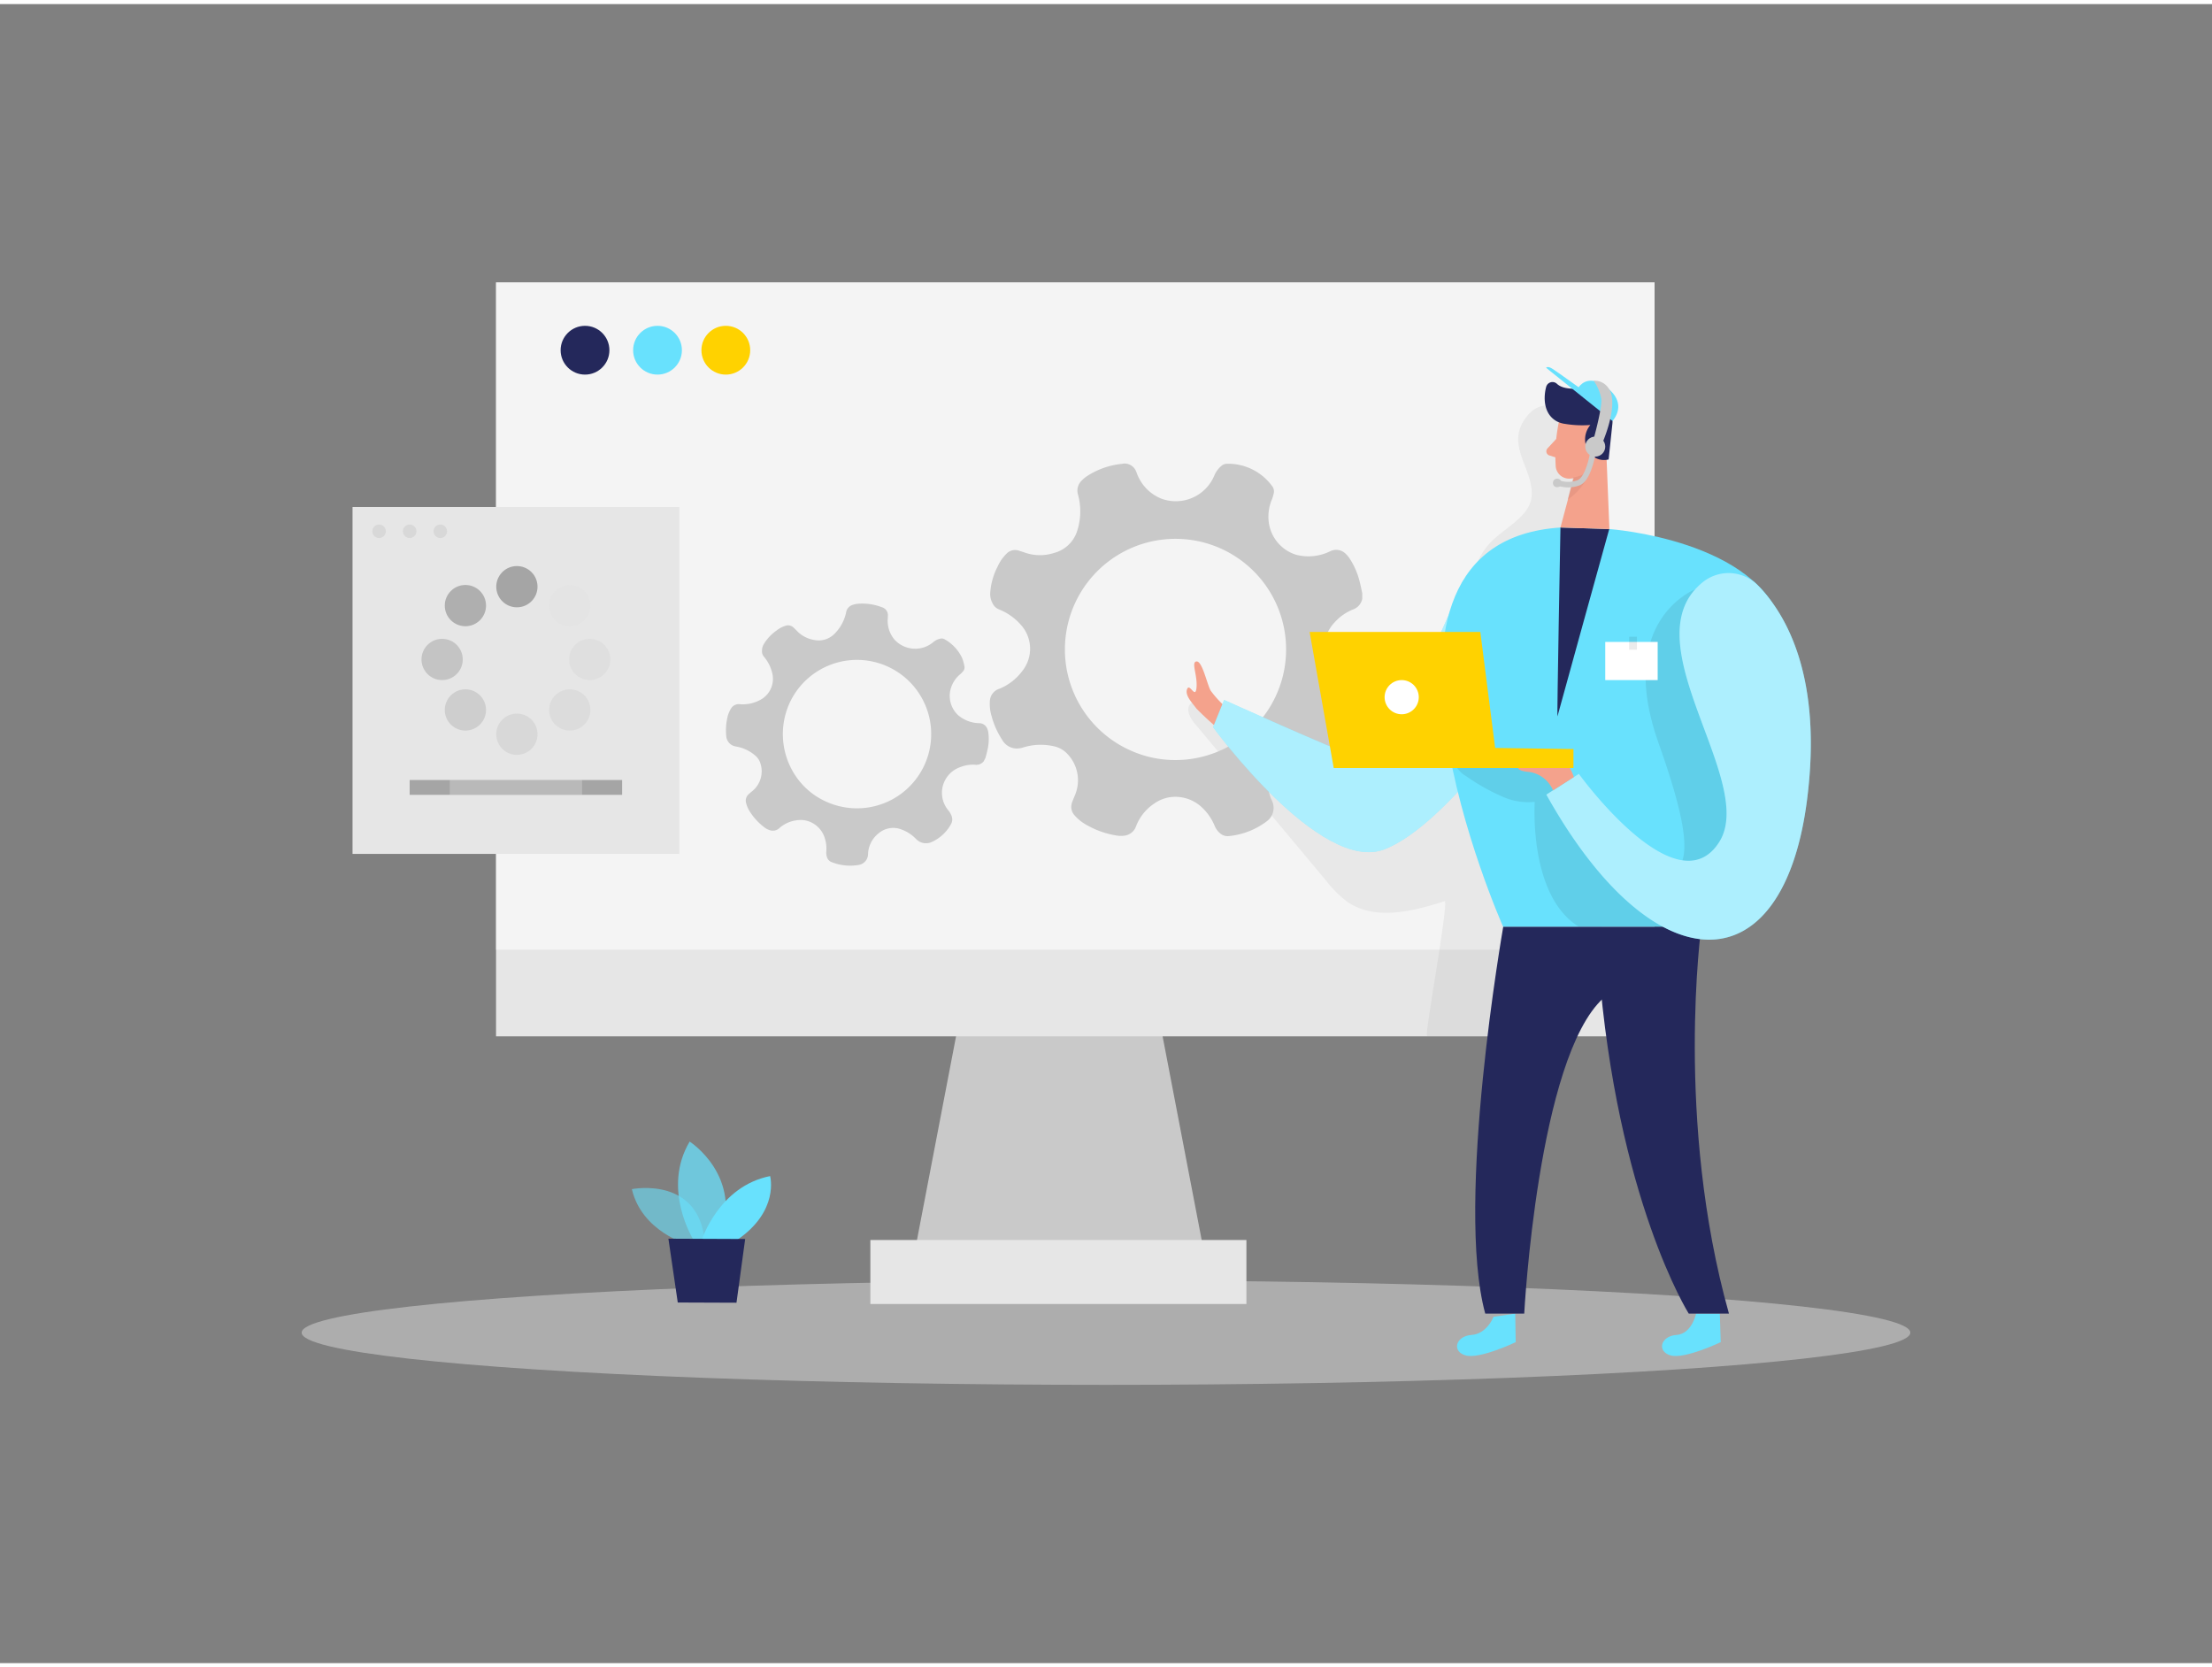 <svg id="Layer_1" data-name="Layer 1" xmlns="http://www.w3.org/2000/svg" viewBox="0 0 400 300" width="406" height="306" class="illustration styles_illustrationTablet__1DWOa"><rect x="0" y="0" width="400" height="300" fill="#808080" stroke="none"/><ellipse cx="200" cy="240.24" rx="145.45" ry="9.44" fill="#e6e6e6" opacity="0.45"></ellipse><polygon points="175.73 171.83 164.73 229.16 218.39 229.16 207.39 171.83 175.73 171.83" fill="#c9c9c9"></polygon><rect x="89.7" y="50.32" width="209.5" height="136.34" fill="#e6e6e6"></rect><rect x="157.39" y="223.49" width="68" height="11.57" fill="#e6e6e6"></rect><rect x="89.7" y="50.32" width="209.5" height="120.67" fill="#fff" opacity="0.56"></rect><circle cx="105.79" cy="62.59" r="4.41" fill="#24285b"></circle><circle cx="118.9" cy="62.59" r="4.41" fill="#68e1fd"></circle><circle cx="131.25" cy="62.59" r="4.41" fill="#ffd200"></circle><path d="M288.73,171c-.42,1.89-.87,3.78-1.33,5.66a34.88,34.88,0,0,1-3.65,10H258.07a2.5,2.5,0,0,1-.05-.29c-.09-.8,1.26-8.81,2.28-15.38.73-4.83,1.28-8.88.95-8.77-5.8,1.84-12.57,3.57-17.59.12a20.45,20.45,0,0,1-3.87-3.85l-23.71-28.36c-.88-1-1.75-2.69-.76-3.64s2.25-.25,3.27.35l11,6.49c3,1.75,7.58,5.86,11.08,6,5.58.3,13.64-5.69,16.89-9.81,3.74-4.74,5.75-10.64,6.79-16.59,1-5.57,1.39-11.78,5.39-15.78,2.73-2.72,7.16-4.65,7.26-8.5.12-4.58-4.43-8.66-1.43-13.35,3.47-5.44,9-1.79,10.29,3.07.95,3.65.84,7.49,1.17,11.24.67,7.57,3.18,14.84,4.73,22.27C295.81,131.38,293.15,151.54,288.73,171Z" fill="#a5a5a5" opacity="0.16"></path><path d="M124.39,224.29s-8.32-2.27-10.13-10c0,0,12.89-2.61,13.26,10.7Z" fill="#68e1fd" opacity="0.58"></path><path d="M125.41,223.47s-5.81-9.19-.7-17.78c0,0,9.8,6.22,5.45,17.8Z" fill="#68e1fd" opacity="0.73"></path><path d="M126.91,223.47s3.07-9.7,12.35-11.54c0,0,1.74,6.3-6,11.57Z" fill="#68e1fd"></path><polygon points="120.87 223.25 122.56 234.79 133.18 234.83 134.75 223.31 120.87 223.25" fill="#24285b"></polygon><rect x="63.75" y="90.94" width="59.09" height="62.73" fill="#e6e6e6"></rect><path d="M244.72,109.45a2.58,2.58,0,0,0,1.62-1.9v-1c-.13-.62-.25-1.25-.41-1.86a13.52,13.52,0,0,0-2-4.63,5.77,5.77,0,0,0-.62-.69,2.41,2.41,0,0,0-2.76-.43,8.91,8.91,0,0,1-6.13.65,7.12,7.12,0,0,1-5-6,8,8,0,0,1,.6-4.06,7.49,7.49,0,0,0,.28-.92,1.57,1.57,0,0,0-.29-1.49,9.84,9.84,0,0,0-8-4,1.57,1.57,0,0,0-1.14.39,4.48,4.48,0,0,0-1.25,1.66,7.55,7.55,0,0,1-9.62,4.26,7.85,7.85,0,0,1-4.4-4.53,3.05,3.05,0,0,0-.13-.32,2.23,2.23,0,0,0-2.6-1.44,14.14,14.14,0,0,0-6.29,2.21,5.71,5.71,0,0,0-1,.84,2.5,2.5,0,0,0-.63,2.55,11.46,11.46,0,0,1-.24,6.76,6,6,0,0,1-4.17,3.77,8.26,8.26,0,0,1-5.4-.15c-.28-.1-.57-.17-.85-.27a2.15,2.15,0,0,0-2.35.61,7.52,7.52,0,0,0-1.51,2.19,12.19,12.19,0,0,0-1.37,4.89,3.61,3.61,0,0,0,.44,1.85,2.2,2.2,0,0,0,1.16,1.07,10.36,10.36,0,0,1,4,2.85,6.44,6.44,0,0,1,.27,8.2,9.77,9.77,0,0,1-4.16,3.28A2.45,2.45,0,0,0,179,126a7.52,7.52,0,0,0,.31,2.75A14.66,14.66,0,0,0,181.2,133a3.06,3.06,0,0,0,2.55,1.61,4,4,0,0,0,1.28-.19,10.63,10.63,0,0,1,5.73-.17,4.64,4.64,0,0,1,2.12,1.2,6.89,6.89,0,0,1,1.51,7.59c-.18.46-.39.9-.54,1.37a2.27,2.27,0,0,0,.46,2.28,8,8,0,0,0,2.34,1.83,15.67,15.67,0,0,0,5.4,1.85,5.07,5.07,0,0,0,1.29,0,2.56,2.56,0,0,0,2.1-1.71,8.61,8.61,0,0,1,3-3.9l.46-.32a6.77,6.77,0,0,1,2.52-1,7,7,0,0,1,6.11,2,9.44,9.44,0,0,1,2.11,3.14,3.58,3.58,0,0,0,1.1,1.46,2.11,2.11,0,0,0,1.63.39,13.46,13.46,0,0,0,6.65-2.62,3,3,0,0,0,1-3.74,7.49,7.49,0,0,1-.05-6.36,6,6,0,0,1,5.06-3.72,10.24,10.24,0,0,1,4.64.47,3.68,3.68,0,0,0,4.13-1.22,11.11,11.11,0,0,0,2.25-5.06,10.58,10.58,0,0,0,.15-1.6,2.54,2.54,0,0,0-.92-2.07,4.94,4.94,0,0,0-1.37-.88,7.35,7.35,0,0,1-2.5-11.9A8.83,8.83,0,0,1,244.72,109.45Zm-26.6,26.46a19.94,19.94,0,0,1-5.6.79,19.6,19.6,0,0,1-7.78-1.6,20,20,0,1,1,13.38.81Z" fill="#c9c9c9"></path><path d="M176.35,137.55a1.7,1.7,0,0,0,1.54-.63l.3-.58c.11-.41.23-.82.32-1.23a8.76,8.76,0,0,0,.21-3.38,3.1,3.1,0,0,0-.15-.6,1.59,1.59,0,0,0-1.51-1.1,6,6,0,0,1-3.86-1.5,4.76,4.76,0,0,1-1.14-5.14,5.23,5.23,0,0,1,1.6-2.23,4.89,4.89,0,0,0,.45-.46,1.06,1.06,0,0,0,.28-1,7.38,7.38,0,0,0-.42-1.48,7.59,7.59,0,0,0-3.14-3.35,1.07,1.07,0,0,0-.8-.12,2.93,2.93,0,0,0-1.25.61,5.07,5.07,0,0,1-7-.41,5.26,5.26,0,0,1-1.23-4c0-.08,0-.15,0-.23a1.5,1.5,0,0,0-1.1-1.66,9.71,9.71,0,0,0-4.43-.61,3.62,3.62,0,0,0-.85.2,1.67,1.67,0,0,0-1.16,1.32,7.64,7.64,0,0,1-2.21,4,4,4,0,0,1-3.64,1,5.55,5.55,0,0,1-3.17-1.75l-.43-.42a1.44,1.44,0,0,0-1.58-.36,4.88,4.88,0,0,0-1.57.85,8.12,8.12,0,0,0-2.32,2.49,2.42,2.42,0,0,0-.3,1.24,1.46,1.46,0,0,0,.36,1,7,7,0,0,1,1.48,2.9,4.3,4.3,0,0,1-2.35,5,6.5,6.5,0,0,1-3.49.68,1.63,1.63,0,0,0-1.62.82,4.93,4.93,0,0,0-.66,1.73,10,10,0,0,0-.19,3.09,2.05,2.05,0,0,0,1,1.74,2.42,2.42,0,0,0,.82.28,7.15,7.15,0,0,1,3.47,1.66,3,3,0,0,1,.89,1.36,4.62,4.62,0,0,1-1.42,5c-.25.21-.51.41-.75.65a1.53,1.53,0,0,0-.42,1.5,5.32,5.32,0,0,0,.83,1.81,10.82,10.82,0,0,0,2.65,2.75,3.13,3.13,0,0,0,.78.38,1.7,1.7,0,0,0,1.77-.37,5.77,5.77,0,0,1,3-1.39,2.52,2.52,0,0,1,.37-.05,4.38,4.38,0,0,1,1.81.18,4.64,4.64,0,0,1,3,3,6.11,6.11,0,0,1,.3,2.51,2.5,2.5,0,0,0,.2,1.21,1.42,1.42,0,0,0,.86.73,9,9,0,0,0,4.76.48,2,2,0,0,0,1.73-1.92,5,5,0,0,1,1.92-3.81,4.05,4.05,0,0,1,4.16-.67,6.86,6.86,0,0,1,2.61,1.71,2.47,2.47,0,0,0,2.84.53,7.41,7.41,0,0,0,2.89-2.32,7.67,7.67,0,0,0,.58-.9,1.73,1.73,0,0,0,.09-1.52,3.47,3.47,0,0,0-.55-.95,4.92,4.92,0,0,1,2.16-7.85A6.11,6.11,0,0,1,176.35,137.55Zm-24,7.62a13.39,13.39,0,0,1-3.58-1.25,13,13,0,0,1-4.14-3.33,13.55,13.55,0,0,1-1.58-14.75,13.42,13.42,0,1,1,9.3,19.33Z" fill="#c9c9c9"></path><rect x="74.08" y="140.31" width="38.42" height="2.68" fill="#a5a5a5"></rect><rect x="81.33" y="140.31" width="23.92" height="2.68" fill="#fff" opacity="0.23"></rect><circle cx="103.03" cy="108.77" r="3.73" fill="#a5a5a5" opacity="0.02"></circle><circle cx="84.16" cy="127.64" r="3.73" fill="#a5a5a5" opacity="0.36"></circle><circle cx="103.03" cy="127.64" r="3.73" fill="#a5a5a5" opacity="0.16"></circle><circle cx="84.16" cy="108.77" r="3.73" fill="#a5a5a5" opacity="0.84"></circle><circle cx="93.47" cy="132.03" r="3.73" fill="#a5a5a5" opacity="0.23"></circle><circle cx="93.47" cy="105.35" r="3.73" fill="#a5a5a5"></circle><circle cx="79.95" cy="118.51" r="3.73" fill="#a5a5a5" opacity="0.52"></circle><circle cx="106.64" cy="118.51" r="3.73" fill="#a5a5a5" opacity="0.09"></circle><circle cx="68.55" cy="95.33" r="1.22" fill="#a5a5a5" opacity="0.23"></circle><circle cx="74.08" cy="95.33" r="1.22" fill="#a5a5a5" opacity="0.23"></circle><circle cx="79.62" cy="95.33" r="1.22" fill="#a5a5a5" opacity="0.23"></circle><path d="M222,127.41a17.94,17.94,0,0,1-3.09-3.29c-.66-1.22-1.51-5.35-2.54-5.25s.19,2.44,0,4.69-1.22-.84-1.69.28.85,2.44,1.69,3.57a56.19,56.19,0,0,0,5,4.5Z" fill="#f4a28c"></path><path d="M264.58,104.22s-13.59,34-18.84,32.12-24.38-10.51-24.38-10.51l-2,4.92s19.39,26.6,31,22.09,27.15-28,27.15-28Z" fill="#68e1fd"></path><path d="M264.58,104.22s-13.59,34-18.84,32.12-24.38-10.51-24.38-10.51l-2,4.92s19.39,26.6,31,22.09,27.15-28,27.15-28Z" fill="#fff" opacity="0.46"></path><path d="M270.08,237.37s-1.17,3.1-4,3.29-3.6,2.94-1.08,3.69,9.09-2.39,9.09-2.39L274,236.8Z" fill="#68e1fd"></path><path d="M306.7,236.8s-.74,3.67-3.56,3.86-3.59,2.94-1.07,3.69,9.09-2.39,9.09-2.39L311,236.8Z" fill="#68e1fd"></path><path d="M282.18,94.65l8.85.28s27.31,1.91,31.45,17.95-14.83,54-14.83,54H271.83S240.84,97.37,282.18,94.65Z" fill="#68e1fd"></path><path d="M282.18,94.65s-.65,34.64-.54,34.14S291,94.93,291,94.93Z" fill="#24285b"></path><path d="M281.89,75.58a30.08,30.08,0,0,0-.56,8.1,2.44,2.44,0,0,0,2.77,2.11,5.42,5.42,0,0,0,4.69-3.55l2-4.07a4.4,4.4,0,0,0-1.37-4.89C286.87,71,282.35,72.63,281.89,75.58Z" fill="#f4a28c"></path><polygon points="290.39 78.91 291.03 94.93 282.18 94.65 285.27 83.1 290.39 78.91" fill="#f4a28c"></polygon><path d="M283.07,75.92a19.06,19.06,0,0,0,4.52.19,4.07,4.07,0,0,0-.53,4.44,3.32,3.32,0,0,0,3.83,1.79l.66-6.25a5,5,0,0,0-2-4.71,16.84,16.84,0,0,0-2-1.26c-1.71-.94-4.48-.05-6-1.45a1.18,1.18,0,0,0-1.95.54c-.51,1.87-.52,4.9,1.92,6.24A4.57,4.57,0,0,0,283.07,75.92Z" fill="#24285b"></path><path d="M307.65,166.86s-4.81,35,5,69.94h-7.27s-13-20.6-16.31-63.12Z" fill="#24285b"></path><path d="M286.56,80.35s.25-1.87,1.64-1.56,1,3-.91,3Z" fill="#f4a28c"></path><path d="M281.42,78.63l-1.58,1.71a.78.78,0,0,0,.34,1.28l1.82.57Z" fill="#f4a28c"></path><path d="M284.48,85.6a5.85,5.85,0,0,0,3-1.36s-.47,2.9-4,5.39Z" fill="#ce8172" opacity="0.31"></path><path d="M271.83,166.86s-8.75,49.89-3.25,69.94h7.05s2.43-46.26,14.32-57.06l17.7-12.88Z" fill="#24285b"></path><path d="M306.55,105.83s-14.54,5.53-6.61,27.86,5,25-3.38,23.51c-4.45-.78-7.59-7-9.53-10.52-1.55-2.8-2.75-5.76-4.24-8.59-1.3-2.47-4.73-2.38-7.17-2.24q-6.37.35-12.7,1a4.64,4.64,0,0,0,2.2,2.76,36.54,36.54,0,0,0,6.77,3.79,11.37,11.37,0,0,0,5.64.86s-1.16,17,8,22.59h22.14l11.53-12V124.74Z" opacity="0.08"></path><path d="M308.05,104.43a7.42,7.42,0,0,1,9.86.72c4.92,5,11.77,16.34,8.84,38.9-4.41,33.93-27.83,33.44-47.12-1.1l5.88-3.75s17.66,24.46,25.37,12.34C317.88,140.54,294.44,115.08,308.05,104.43Z" fill="#68e1fd"></path><path d="M308.05,104.43a7.42,7.42,0,0,1,9.86.72c4.92,5,11.77,16.34,8.84,38.9-4.41,33.93-27.83,33.44-47.12-1.1l5.88-3.75s17.66,24.46,25.37,12.34C317.88,140.54,294.44,115.08,308.05,104.43Z" fill="#fff" opacity="0.46"></path><path d="M284.61,139.78a11,11,0,0,0-1-2.14,3.87,3.87,0,0,0-2.77-1.19l-2.45-.24a6.36,6.36,0,0,0-3.07.21,1.4,1.4,0,0,0-1,1.26,1.24,1.24,0,0,0,.87.95,6.69,6.69,0,0,0,1.34.22,5.52,5.52,0,0,1,4.31,3.34Z" fill="#f4a28c"></path><polygon points="241.18 138.14 236.82 113.53 267.69 113.53 270.37 134.51 284.53 134.71 284.53 138.14 241.18 138.14" fill="#ffd200"></polygon><circle cx="253.47" cy="125.33" r="3.09" fill="#fff"></circle><circle cx="288.47" cy="80.02" r="1.81" fill="#c9c9c9"></circle><path d="M288.18,80.41s-.74,5.28-2.66,6.12a5.31,5.31,0,0,1-3.88,0" fill="none" stroke="#c9c9c9" stroke-miterlimit="10"></path><circle cx="281.59" cy="86.59" r="0.77" fill="#c9c9c9"></circle><path d="M291.59,75.39l-12-9.62s.22-.42,1.19.21,4.69,3.31,4.69,3.31,1.52-2.53,4.77-.21S292.9,73.82,291.59,75.39Z" fill="#68e1fd"></path><path d="M287.8,80s2-6.85,1.76-8.64a8,8,0,0,0-1.38-3.25A3,3,0,0,1,291,69.67s2,2.27-1.62,10.62Z" fill="#c9c9c9"></path><rect x="290.28" y="115.34" width="9.48" height="6.9" fill="#fff"></rect><rect x="294.6" y="114.4" width="1.41" height="2.35" opacity="0.08"></rect></svg>